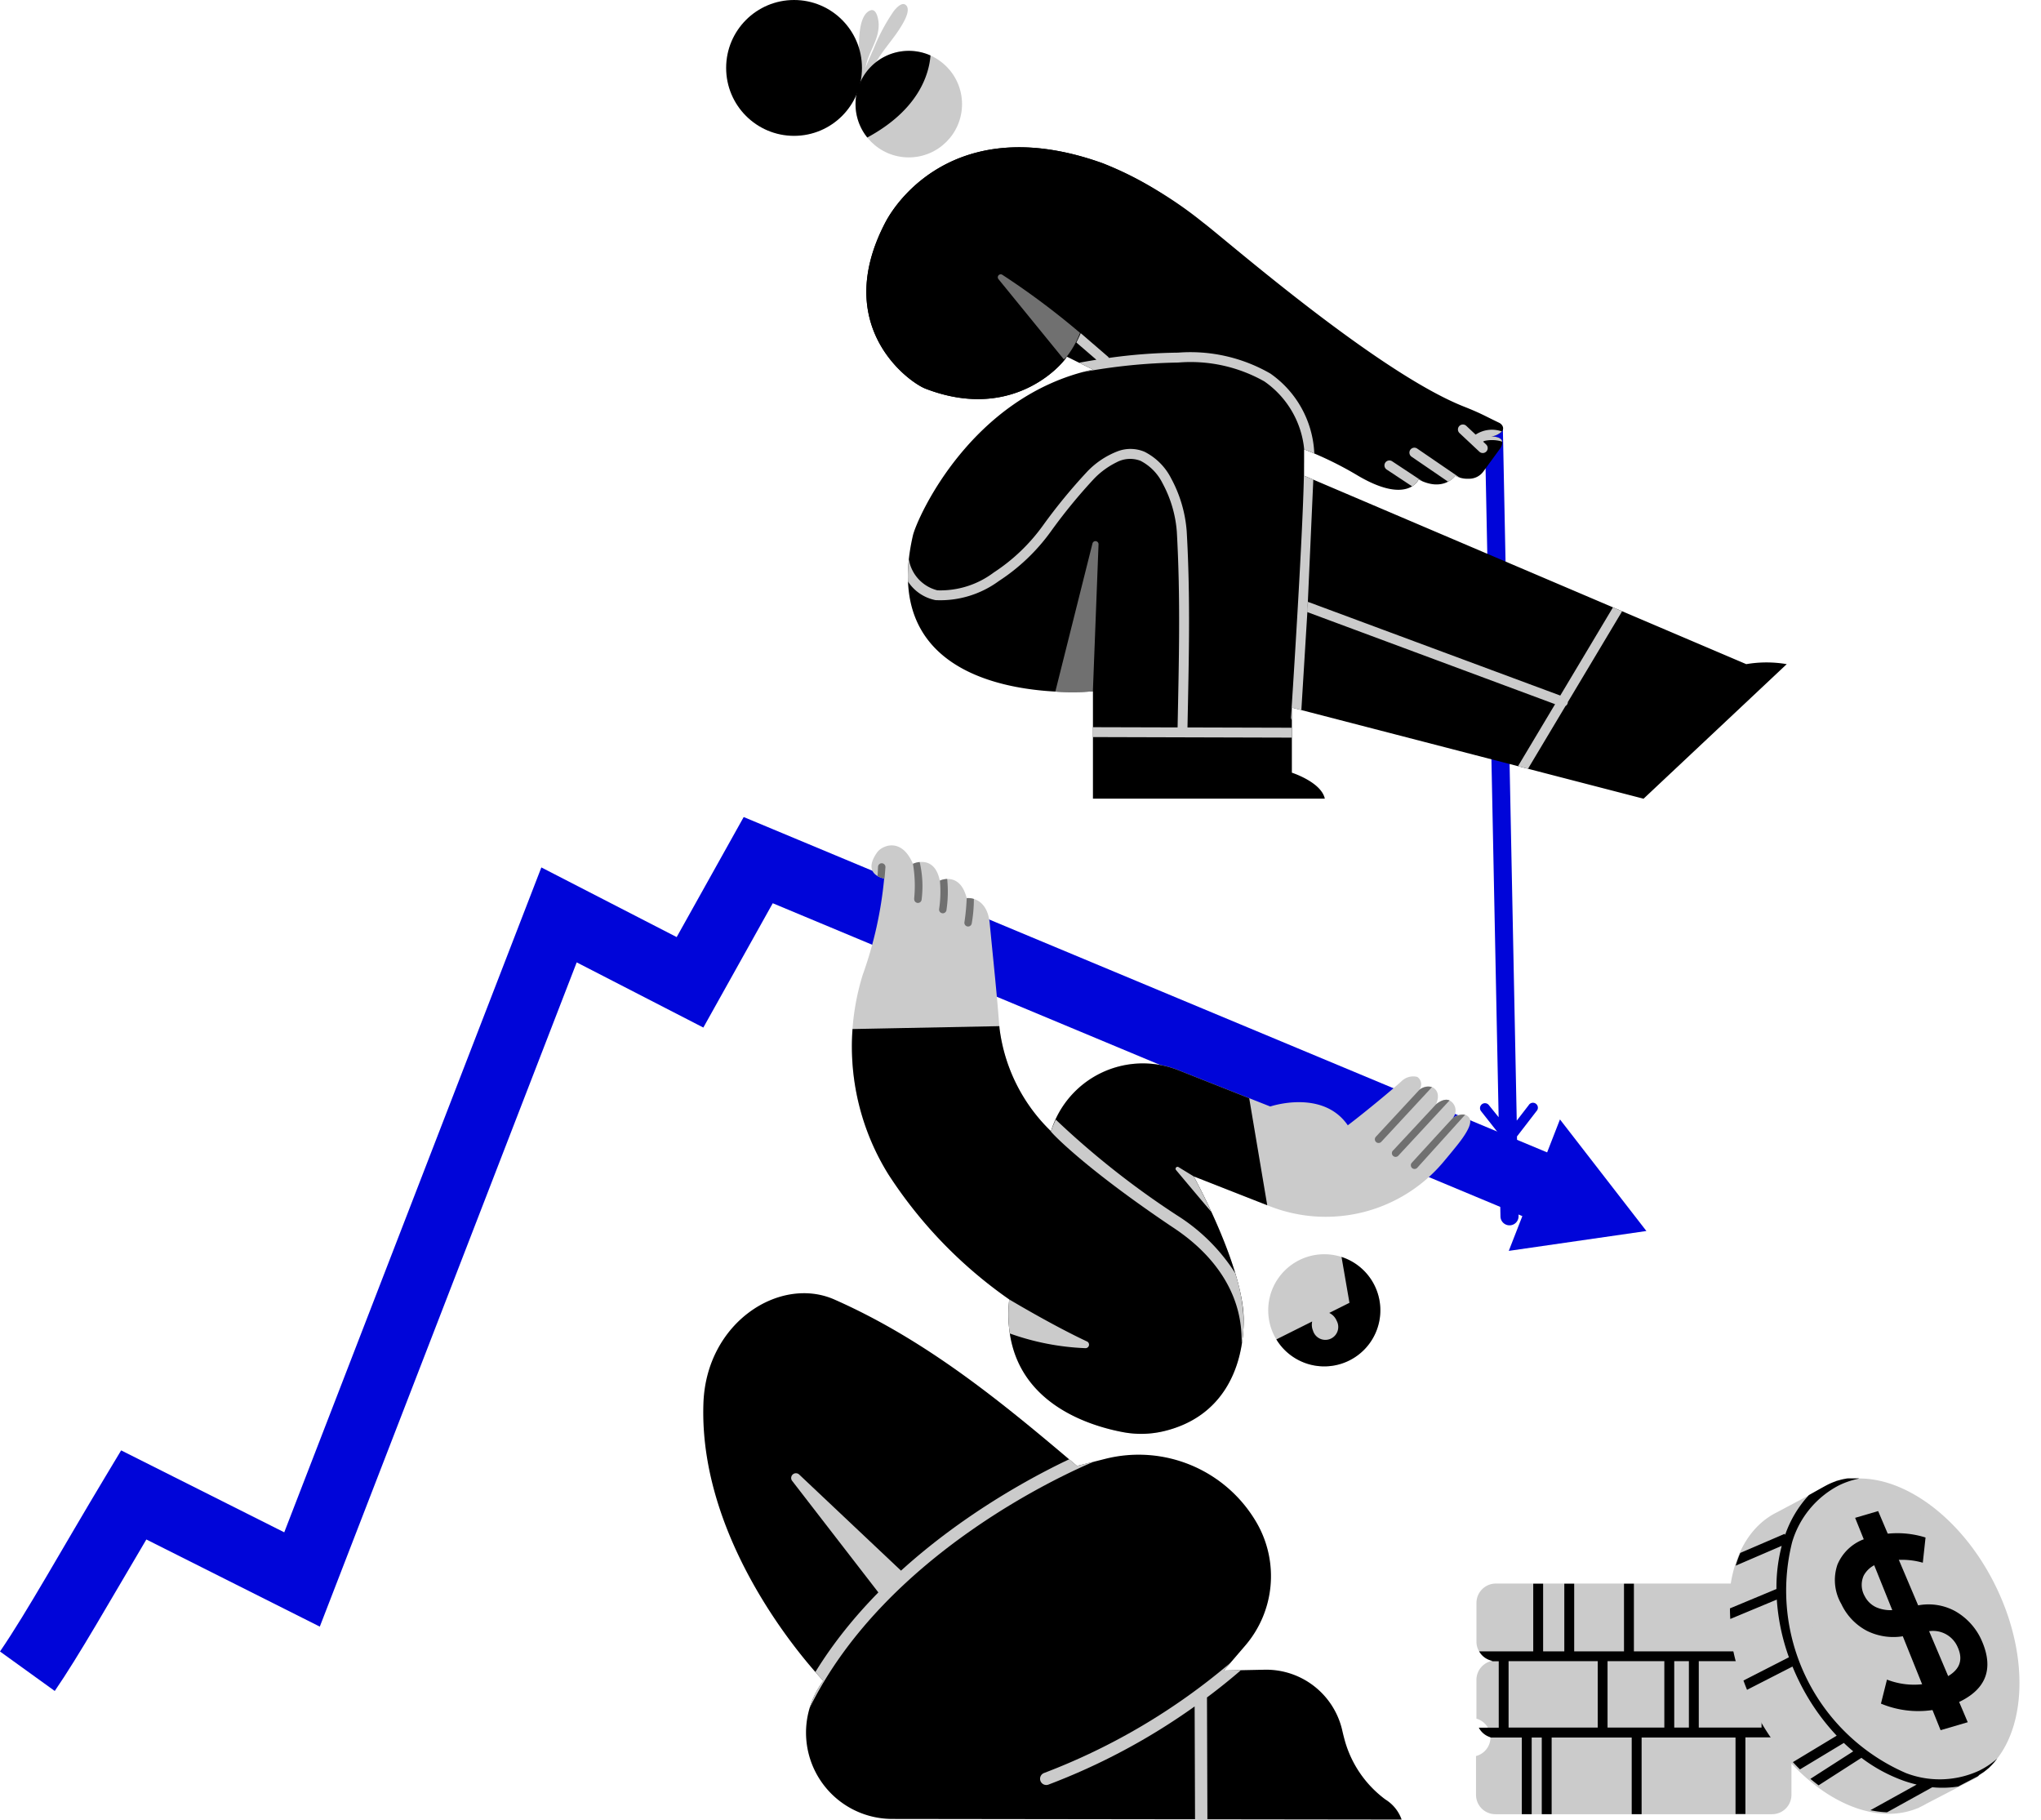 <svg xmlns="http://www.w3.org/2000/svg" width="105.305" height="93.871" viewBox="0 0 105.305 93.871">
  <g id="_1_-_REBUILD_THE_ECONOMY" data-name="1 - REBUILD THE ECONOMY" transform="translate(-1051.217 -467.454)">
    <g id="_1---REBUILD-THE-ECONOMY" transform="translate(1035.838 467.454)">
      <g id="ARROW" transform="translate(15.38 42.15)">
        <path id="Path_709" data-name="Path 709" d="M422.624,931.719l.662-1.7,4.459,5.756-7.1,1.025.7-1.793-38.675-16.141-3.581,6.413-6.534-3.362L359.3,956.184l-8.949-4.495c-1.9,3.209-3.48,6-4.726,7.815l-2.825-2.037c1.392-2.03,3.2-5.3,5.428-9.006l.822-1.369,8.416,4.227,13.265-34.3,6.982,3.593,3.458-6.193Z" transform="translate(-342.801 -914.42)" fill="#0005d9" fill-rule="evenodd"/>
      </g>
      <path id="ROPE" d="M274.467,439l-.7-34.744-27.887-6.077c-8.249-1.848.2-.912.2-.912l28.606,6.234.715,35.675.618-.8a.255.255,0,1,1,.4.311l-1.006,1.306.082,4.108a.467.467,0,1,1-.934.019l-.086-4.272-.914-1.158a.255.255,0,1,1,.4-.317Z" transform="translate(-181.766 -381.365)" fill="#0005d9" fill-rule="evenodd"/>
      <g id="YELLOW-CHARACTER" transform="translate(52.844 0)">
        <path id="Path_718" data-name="Path 718" d="M1094.634,388.318c.053.049-2.525,3.49-7.283,1.656-.867-.334-4.872-3.218-2.073-8.574.749-1.432,4-5.65,11.225-3.051a20.575,20.575,0,0,1,5.167,3.051c1.027.761,8.945,7.7,13.441,9.49.9.356,1.043.462,1.841.845.225.108.442.524-.419.708,0,0,.85-.042.489.587l-.889,1.218a.906.906,0,0,1-.759.372,1.3,1.3,0,0,1-.688-.156s-.6.868-1.894.194c0,0-.552,1.319-3.126-.194a18.14,18.14,0,0,0-2.781-1.359v1.359l22.813,9.721a6.192,6.192,0,0,1,2.088,0l-7.387,6.942-18.145-4.7v3.357s1.518.487,1.7,1.341H1095.99v-5.539s-11.387,1.057-9.289-8.037c.2-.866,2.982-7.193,9.289-8.56Z" transform="translate(-1077.065 -369.923)" fill-rule="evenodd"/>
        <path id="Path_719" data-name="Path 719" d="M1138.527,532.569h0l13.018,4.834,2.718-4.549.474.2-2.8,4.683a.253.253,0,0,1-.123.207l-1.935,3.237-.515-.133,1.913-3.2L1138.5,533.1h0l.015-.264Zm-20.593-2.194a1.985,1.985,0,0,0,1.476,1.6,4.575,4.575,0,0,0,2.906-.92,9.557,9.557,0,0,0,2.531-2.415,28.472,28.472,0,0,1,2.3-2.8,4.3,4.3,0,0,1,1.6-1.053,1.867,1.867,0,0,1,1.345.039,3.11,3.11,0,0,1,1.378,1.378,6.785,6.785,0,0,1,.8,2.716c.2,3.474.109,6.669.041,10.128l5.384.015v.511l-10.265-.029v-.51l4.371.012c.067-3.449.155-6.634-.04-10.1a6.233,6.233,0,0,0-.736-2.494,2.6,2.6,0,0,0-1.138-1.16,1.491,1.491,0,0,0-1.239.079,4.163,4.163,0,0,0-1.143.83,27.923,27.923,0,0,0-2.258,2.756,10.065,10.065,0,0,1-2.668,2.537,5.113,5.113,0,0,1-3.265.986,2.209,2.209,0,0,1-1.425-.961A7.818,7.818,0,0,1,1117.934,530.374Zm20.4-4.311.469.2-.3,6.716-.317,5.174-.486-.126v.649a.255.255,0,0,1-.047-.165s.67-10.128.672-13.057v-.02l.006-.081Zm-11.614-5.83c.189-.036.5-.092.891-.154l-1.789-1.541a.255.255,0,1,1,.333-.387l2.043,1.76a.256.256,0,0,1,.059.073,27.612,27.612,0,0,1,3.569-.272,8.262,8.262,0,0,1,4.758,1.077,5.3,5.3,0,0,1,2.27,4.125c-.174-.073-.347-.143-.52-.209v.012a4.828,4.828,0,0,0-2.059-3.522,7.74,7.74,0,0,0-4.447-.972,29.333,29.333,0,0,0-4.912.493q.257-.069.521-.126ZM1138.5,533.1l.005-.122.026-.411-.015.269Z" transform="translate(-1108.508 -501.521)" fill="#cbcbcb" fill-rule="evenodd"/>
        <path id="Path_720" data-name="Path 720" d="M1504.611,604.825l-1.313-.868a.255.255,0,1,1,.281-.426l1.562,1.033c-.063-.027-.128-.058-.2-.092A.855.855,0,0,1,1504.611,604.825Zm1.857-.24-1.885-1.289a.255.255,0,1,1,.288-.421l2.2,1.505a.6.6,0,0,1-.231-.1A1.1,1.1,0,0,1,1506.468,604.585Zm2.793-2.067a1.787,1.787,0,0,0-.889-.044.434.434,0,0,0-.1.042l.158.149a.255.255,0,1,1-.349.372l-1.025-.961a.255.255,0,1,1,.349-.373l.483.453a1.529,1.529,0,0,1,1.354-.164.97.97,0,0,1-.56.262S1509.206,602.229,1509.261,602.518Z" transform="translate(-1469.218 -579.735)" fill="#cbcbcb" fill-rule="evenodd"/>
        <path id="Path_721" data-name="Path 721" d="M1094.671,388.336l-.036-.018c.053.049-2.525,3.49-7.283,1.656-.867-.334-4.872-3.218-2.073-8.574.749-1.432,4-5.65,11.225-3.051a16.214,16.214,0,0,1,3.479,1.862c.219.883.189,2.385-2.119,3.175,0,0,1.243,3.166-2.48,3.667A6.169,6.169,0,0,1,1094.671,388.336Z" transform="translate(-1077.065 -369.923)" fill-rule="evenodd"/>
        <path id="Path_722" data-name="Path 722" d="M1193.485,501.654l1.917-7.644a.159.159,0,0,1,.313.045l-.292,7.585A14.837,14.837,0,0,1,1193.485,501.654Zm.584-17.275a1.023,1.023,0,0,1-.146.132l-3.376-4.143a.152.152,0,0,1,.2-.221,39.858,39.858,0,0,1,4.014,3,4.747,4.747,0,0,1-.69,1.227l-.005,0S1194.071,484.374,1194.069,484.379Z" transform="translate(-1176.501 -465.974)" fill="#707070" fill-rule="evenodd"/>
        <path id="Path_723" data-name="Path 723" d="M1077.759,265.973c-.049.022.017-.106.019-.159,0-.1.005-.2.008-.3.007-.289,0-.578,0-.867,0-.591-.125-2.272.567-2.561.345-.144.438.5.442.71.02.828-.555,1.459-.673,2.232-.006.038.027-.073.041-.109.031-.074.06-.149.092-.223.091-.209.182-.418.276-.625a9.753,9.753,0,0,1,1.029-1.933c.1-.137.411-.505.623-.344.314.24-.112.919-.251,1.148-.306.5-.7.944-1.031,1.43s-.6,1.039-.947,1.522" transform="translate(-1070.925 -261.545)" fill="#cbcbcb" fill-rule="evenodd"/>
        <g id="Group_1268" data-name="Group 1268" transform="translate(0 0)">
          <g id="Group_1266" data-name="Group 1266" transform="translate(6.675 2.624)">
            <circle id="Ellipse_86" data-name="Ellipse 86" cx="2.748" cy="2.748" r="2.748" transform="translate(0 0)" fill="#cbcbcb"/>
          </g>
          <g id="Group_1267" data-name="Group 1267" transform="translate(0 0)">
            <circle id="Ellipse_87" data-name="Ellipse 87" cx="3.504" cy="3.504" r="3.504" transform="translate(0 0)"/>
          </g>
          <path id="Path_724" data-name="Path 724" d="M1076.138,304.048a2.748,2.748,0,0,1,3.261-4.232C1079.326,300.755,1078.816,302.6,1076.138,304.048Z" transform="translate(-1068.855 -296.954)" fill-rule="evenodd"/>
        </g>
      </g>
      <g id="GREEN-CHARACTER" transform="translate(51.661 43.613)">
        <g id="Group_1269" data-name="Group 1269" transform="translate(7.672)">
          <path id="Path_725" data-name="Path 725" d="M1074.264,943.583s-1.193-.183-.357-1.355c.241-.337,1.246-.8,1.841.6,0,0,1.107-.525,1.385.868,0,0,1.034-.5,1.389.9,0,0,1.049-.134,1.188,1.307.207,2.149.378,3.692.5,5.4a8.92,8.92,0,0,0,2.656,5.316,4.963,4.963,0,0,1,6.54-3.162l4.778,1.889s2.7-.918,4,.97c.91-.688,2.379-1.911,2.777-2.279a.859.859,0,0,1,.81-.217.456.456,0,0,1,.089.673s.443-.371.807-.061c.141.12.257.366.07.8,0,0,.458-.419.793-.135a.591.591,0,0,1,.056.86s.495-.4.816-.083c.143.139.262.426-.584,1.482q-.345.429-.7.85a7.928,7.928,0,0,1-8.976,2.279c-2.036-.8-3.911-1.536-3.911-1.536s2.6,4.716,2.579,7.446c-.015,2.432-1.071,4.958-4.09,5.693a5.053,5.053,0,0,1-2.135.057c-1.978-.371-6.372-1.771-5.87-6.847a23.278,23.278,0,0,1-6.237-6.454,12.488,12.488,0,0,1-1.323-10.284A20.312,20.312,0,0,0,1074.264,943.583Z" transform="translate(-1072.599 -941.877)" fill="#cbcbcb" fill-rule="evenodd"/>
          <path id="Path_726" data-name="Path 726" d="M1497.331,1140.688s2.131-2.331,2.105-2.291a.844.844,0,0,1,.646-.186l-.007.008-2.46,2.725a.191.191,0,1,1-.284-.256Zm-.964-.635s2.223-2.389,2.219-2.382.374-.342.694-.2l-2.633,2.84a.192.192,0,1,1-.281-.26Zm1.351-3.124a.72.72,0,0,1,.654-.143l-2.614,2.82a.191.191,0,0,1-.281-.26Z" transform="translate(-1468.444 -1124.316)" fill="#707070" fill-rule="evenodd"/>
          <path id="Path_727" data-name="Path 727" d="M1097.814,958.411a11.369,11.369,0,0,0,.116-1.234.965.965,0,0,1,.37.043,7.412,7.412,0,0,1-.111,1.267.191.191,0,1,1-.375-.076Zm-.891-2.224a6.5,6.5,0,0,1-.037,1.607.191.191,0,1,1-.379-.053,6.171,6.171,0,0,0,.04-1.47A1.052,1.052,0,0,1,1096.924,956.187Zm-1.705,1.025a6.723,6.723,0,0,0-.062-1.807,1.186,1.186,0,0,1,.347-.091,5.465,5.465,0,0,1,.1,1.941.191.191,0,1,1-.38-.043Zm-1.888-1.173c.018-.287.024-.476.024-.476a.191.191,0,1,1,.383.012s-.051.753-.064.588A1.1,1.1,0,0,1,1093.33,956.039Z" transform="translate(-1092.007 -954.457)" fill="#707070" fill-rule="evenodd"/>
        </g>
        <g id="Group_1270" data-name="Group 1270" transform="translate(7.672 9.324)">
          <path id="Path_728" data-name="Path 728" d="M1080.207,1087.99l.008.106a8.92,8.92,0,0,0,2.656,5.316,4.962,4.962,0,0,1,6.54-3.162l3.687,1.458.93,5.521c-1.99-.78-3.794-1.49-3.794-1.49s2.6,4.716,2.579,7.446c-.015,2.432-1.072,4.959-4.091,5.693a5.054,5.054,0,0,1-2.135.057c-1.978-.372-6.372-1.771-5.87-6.847a23.281,23.281,0,0,1-6.237-6.454,12.491,12.491,0,0,1-1.849-7.495Z" transform="translate(-1072.599 -1087.99)" fill-rule="evenodd"/>
          <path id="Path_729" data-name="Path 729" d="M1199.237,1172.78s2.2,1.32,4,2.163a.182.182,0,0,1-.082.351,13.1,13.1,0,0,1-3.891-.758A7.149,7.149,0,0,1,1199.237,1172.78Zm8.319-3.8c-4.832-3.258-6.395-5.074-6.166-4.876a4.451,4.451,0,0,1,.248-.6,43.725,43.725,0,0,0,6.274,4.95,9.615,9.615,0,0,1,2.982,2.967,8.761,8.761,0,0,1,.438,2.459,7.89,7.89,0,0,1-.089,1.157.312.312,0,0,1-.016-.1C1211.258,1171.322,1208.2,1169.411,1207.556,1168.98Zm2.114-.708c-.471-.551-1.326-1.57-1.827-2.167a.1.1,0,0,1,0-.131.1.1,0,0,1,.129-.02l.783.479C1208.774,1166.467,1209.183,1167.214,1209.67,1168.272Z" transform="translate(-1191.119 -1158.682)" fill="#cbcbcb" fill-rule="evenodd"/>
        </g>
        <g id="Group_1272" data-name="Group 1272" transform="translate(29.151 21.09)">
          <g id="Group_1271" data-name="Group 1271" transform="translate(0 0)">
            <circle id="Ellipse_88" data-name="Ellipse 88" cx="2.893" cy="2.893" r="2.893" fill="#cbcbcb"/>
          </g>
          <path id="Path_730" data-name="Path 730" d="M1419.123,1274.55a2.893,2.893,0,1,1-3.363,4.254l1.849-.925a.781.781,0,0,0,.043.475.665.665,0,1,0,1.22-.511.773.773,0,0,0-.383-.405l1.043-.522Z" transform="translate(-1415.34 -1274.41)" fill-rule="evenodd"/>
        </g>
        <g id="Group_1273" data-name="Group 1273" transform="translate(0 23.104)">
          <path id="Path_731" data-name="Path 731" d="M971.666,1312.826l1.463-.368a7.036,7.036,0,0,1,7.813,3.307h0a5.5,5.5,0,0,1-.6,6.333l-1.1,1.282,2.1-.043a4.027,4.027,0,0,1,4,3.084c.038.168.079.337.123.5a5.689,5.689,0,0,0,2.121,3.115,2,2,0,0,1,.83,1.032l-26.286-.033a4.45,4.45,0,0,1-3.549-7.127h0s-6.458-6.614-6.189-14.317c.146-4.184,3.952-6.589,6.757-5.352C963.915,1306.344,967.806,1309.549,971.666,1312.826Z" transform="translate(-952.381 -1303.917)" fill-rule="evenodd"/>
          <path id="Path_732" data-name="Path 732" d="M1029.409,1454.678l-5.443-5.137a.245.245,0,0,0-.363.328l4.666,6.038Z" transform="translate(-1019.01 -1440.186)" fill="#cbcbcb" fill-rule="evenodd"/>
          <path id="Path_733" data-name="Path 733" d="M1059.728,1449.037l.879-.018c-.427.371-1.016.858-1.751,1.407l.022,6.29h-.638l-.021-5.826a33.247,33.247,0,0,1-7.543,4.032.319.319,0,1,1-.223-.6,32.837,32.837,0,0,0,9.615-5.685Zm-7.984-10.9.406.343.876-.22c-1.385.579-10.741,4.728-14.676,12.715a4.437,4.437,0,0,1,.711-1.409h0s-.153-.157-.411-.451C1042.379,1443.05,1049.018,1439.432,1051.744,1438.14Z" transform="translate(-1032.864 -1429.575)" fill="#cbcbcb" fill-rule="evenodd"/>
        </g>
      </g>
      <g id="COIN-PILE" transform="translate(91.536 81.696)">
        <path id="Path_736" data-name="Path 736" d="M1578.084,1542.641a1,1,0,0,1-.833-.985v-2a1,1,0,0,1,1-1h14.273a1,1,0,0,1,1,1v2a1,1,0,0,0,0,1.97v2a1,1,0,0,0-.022,1.929v2a1,1,0,0,1-1,1h-14.274a1,1,0,0,1-1-1v-2a1,1,0,0,0,.021-1.929v-2A1,1,0,0,1,1578.084,1542.641Z" transform="translate(-1577.23 -1538.66)" fill="#cbcbcb" fill-rule="evenodd"/>
        <path id="Path_737" data-name="Path 737" d="M1593.2,1542.151h2.161a1,1,0,0,1-.7.491c.031.005.061.012.091.02h-.314v3.424h.943a1,1,0,0,1-.637.506l.014,0h-1.665v3.954h-.51V1546.6h-4.845v3.954h-.511V1546.6h-4.131v3.954h-.51V1546.6h-.52v3.954h-.51V1546.6h-1.639l.036-.01a1,1,0,0,1-.616-.5h1.029v-3.424h-.4c.029-.008.06-.015.091-.02a1,1,0,0,1-.7-.491h2.789v-3.491h.51v3.491h1.093v-3.491h.51v3.491h2.57v-3.491h.511v3.491h5.355v-3.491h.51Zm-12.326.51v3.424h4.6v-3.424Zm5.106,0v3.424h2.93v-3.424Zm3.441,0v3.424h.756v-3.424Zm1.266,0v3.424h3.239v-3.424Z" transform="translate(-1579.196 -1538.66)" fill-rule="evenodd"/>
      </g>
      <g id="COIN-RIGHT" transform="translate(104.564 75.89)">
        <g id="Group_1275" data-name="Group 1275" transform="translate(0 0)">
          <path id="Path_738" data-name="Path 738" d="M1786.886,1453.881c2.71-.91,6.31,1.361,8.26,5.318,1.982,4.023,1.543,8.336-.937,9.867l.012.026-2.637,1.37q-.117.069-.239.129l-.1.049-.106.055,0-.007c-2.735,1.139-6.5-1.148-8.505-5.226-2.062-4.186-1.5-8.683,1.246-10.038,0,0,2.381-1.267,2.554-1.353a3.749,3.749,0,0,1,.412-.173l.044-.023Z" transform="translate(-1781.381 -1453.299)" fill="#cbcbcb" fill-rule="evenodd"/>
          <g id="Group_1274" data-name="Group 1274" transform="matrix(0.912, -0.411, 0.411, 0.912, 2.168, 3.721)">
            <ellipse id="Ellipse_89" data-name="Ellipse 89" cx="4.53" cy="6.93" rx="4.53" ry="6.93" fill="#cbcbcb"/>
          </g>
          <path id="Path_739" data-name="Path 739" d="M1788.087,1453.681h.039a4.29,4.29,0,0,0-1.065.36,4.848,4.848,0,0,0-2.4,2.918,10.262,10.262,0,0,0,5.872,11.917,4.848,4.848,0,0,0,3.776-.125,4.3,4.3,0,0,0,.934-.625l-.01.012-.009.012-.009.012-.016.019-.008.011-.011.013-.008.01,0,0-.015.017-.008.01-.013.015,0,.006-.005.005-.013.016-.008.009-.017.02-.006.007-.014.016-.007.008-.018.02-.006.007-.015.016-.006.007-.018.02-.007.007-.016.017-.005.005-.019.021-.006.006-.018.019,0,0h0l-.019.019-.006.006-.02.02,0,0-.018.017-.006.006-.02.02,0,.005-.019.017,0,0-.022.02-.005,0-.019.018,0,0-.021.019-.006,0-.022.02h0l-.022.019-.006.005-.022.019,0,0-.021.018-.006,0-.022.019,0,0-.02.017,0,0-.024.018,0,0-.022.017,0,0-.024.019-.005,0-.024.018-.025.018-.006,0-.024.017,0,0-.022.016-.006,0-.024.017,0,0-.022.015,0,0-.025.017,0,0-.023.015,0,0-.026.016-.006,0-.025.016.012.026-1.065.553a5.293,5.293,0,0,1-1.327.037l-.007,0-2.333,1.291a4.878,4.878,0,0,1-.859-.108l2.387-1.322a6.748,6.748,0,0,1-.65-.189,8.156,8.156,0,0,1-2.2-1.19l-2.21,1.419q-.213-.159-.423-.335l2.21-1.419q-.246-.207-.484-.434l-2.263,1.365c-.124-.12-.246-.245-.366-.375l2.26-1.364a11.464,11.464,0,0,1-1.936-2.8q-.187-.381-.345-.766l-2.345,1.2c-.065-.159-.127-.319-.185-.479l2.346-1.2a10.883,10.883,0,0,1-.625-2.976l-2.4,1q-.017-.276-.018-.546l2.4-1a8.434,8.434,0,0,1,.271-2.226l-2.373,1.022a5.853,5.853,0,0,1,.236-.657l2.289-.985.024.055a5.831,5.831,0,0,1,1.228-2.054s.742-.421.952-.529l.021-.011a3.655,3.655,0,0,1,.412-.173l.045-.023,0,.006.029-.01h0l.028-.009.005,0,.028-.008h0l.028-.008h0l.028-.008.005,0,.028-.008h0l.028-.008h0l.029-.008h.005l.029-.007h0l.029-.007h0l.03-.007h0l.029-.006h.005l.029-.006h0l.03-.006h0l.03-.006h0l.03-.005h0l.031-.006.031-.005h0l.031,0h0l.031-.005.032,0h0l.031,0h0l.031,0h0l.031,0h0l.031,0h0l.03,0h0l.031,0,.03,0h0l.03,0h.006l.029,0h.024l.028,0h.047l.039,0h.081Z" transform="translate(-1781.38 -1453.297)" fill-rule="evenodd"/>
        </g>
        <g id="Group_1278" data-name="Group 1278" transform="translate(5.484 2.063)">
          <g id="Group_1276" data-name="Group 1276" transform="translate(0 1.142)">
            <path id="Path_740" data-name="Path 740" d="M1870.008,1505.453a3.851,3.851,0,0,0,2.66.05c1.026-.379,1.342-.956.981-1.74a1.38,1.38,0,0,0-1.6-.78c-.345.067-.713.142-1.119.216a3.068,3.068,0,0,1-1.954-.26,2.994,2.994,0,0,1-1.322-1.384,2.459,2.459,0,0,1-.2-2.038,2.385,2.385,0,0,1,1.544-1.365,4.861,4.861,0,0,1,3-.029l-.141,1.3a3.917,3.917,0,0,0-2.277.038,1.3,1.3,0,0,0-.773.627,1.171,1.171,0,0,0,.054,1.063,1.257,1.257,0,0,0,.6.574,1.831,1.831,0,0,0,1.061.114c.229-.039.552-.1.952-.185a2.873,2.873,0,0,1,2.067.276,3.255,3.255,0,0,1,1.305,1.4c.768,1.637.243,2.794-1.554,3.462a5.013,5.013,0,0,1-3.595-.1Z" transform="translate(-1867.319 -1497.901)"/>
          </g>
          <g id="Group_1277" data-name="Group 1277" transform="translate(1.046)">
            <path id="Path_741" data-name="Path 741" d="M1883.71,1480.359l4.41,10.955,1.4-.411-4.622-10.893Z" transform="translate(-1883.71 -1480.01)" fill-rule="evenodd"/>
          </g>
        </g>
      </g>
    </g>
  </g>
</svg>
